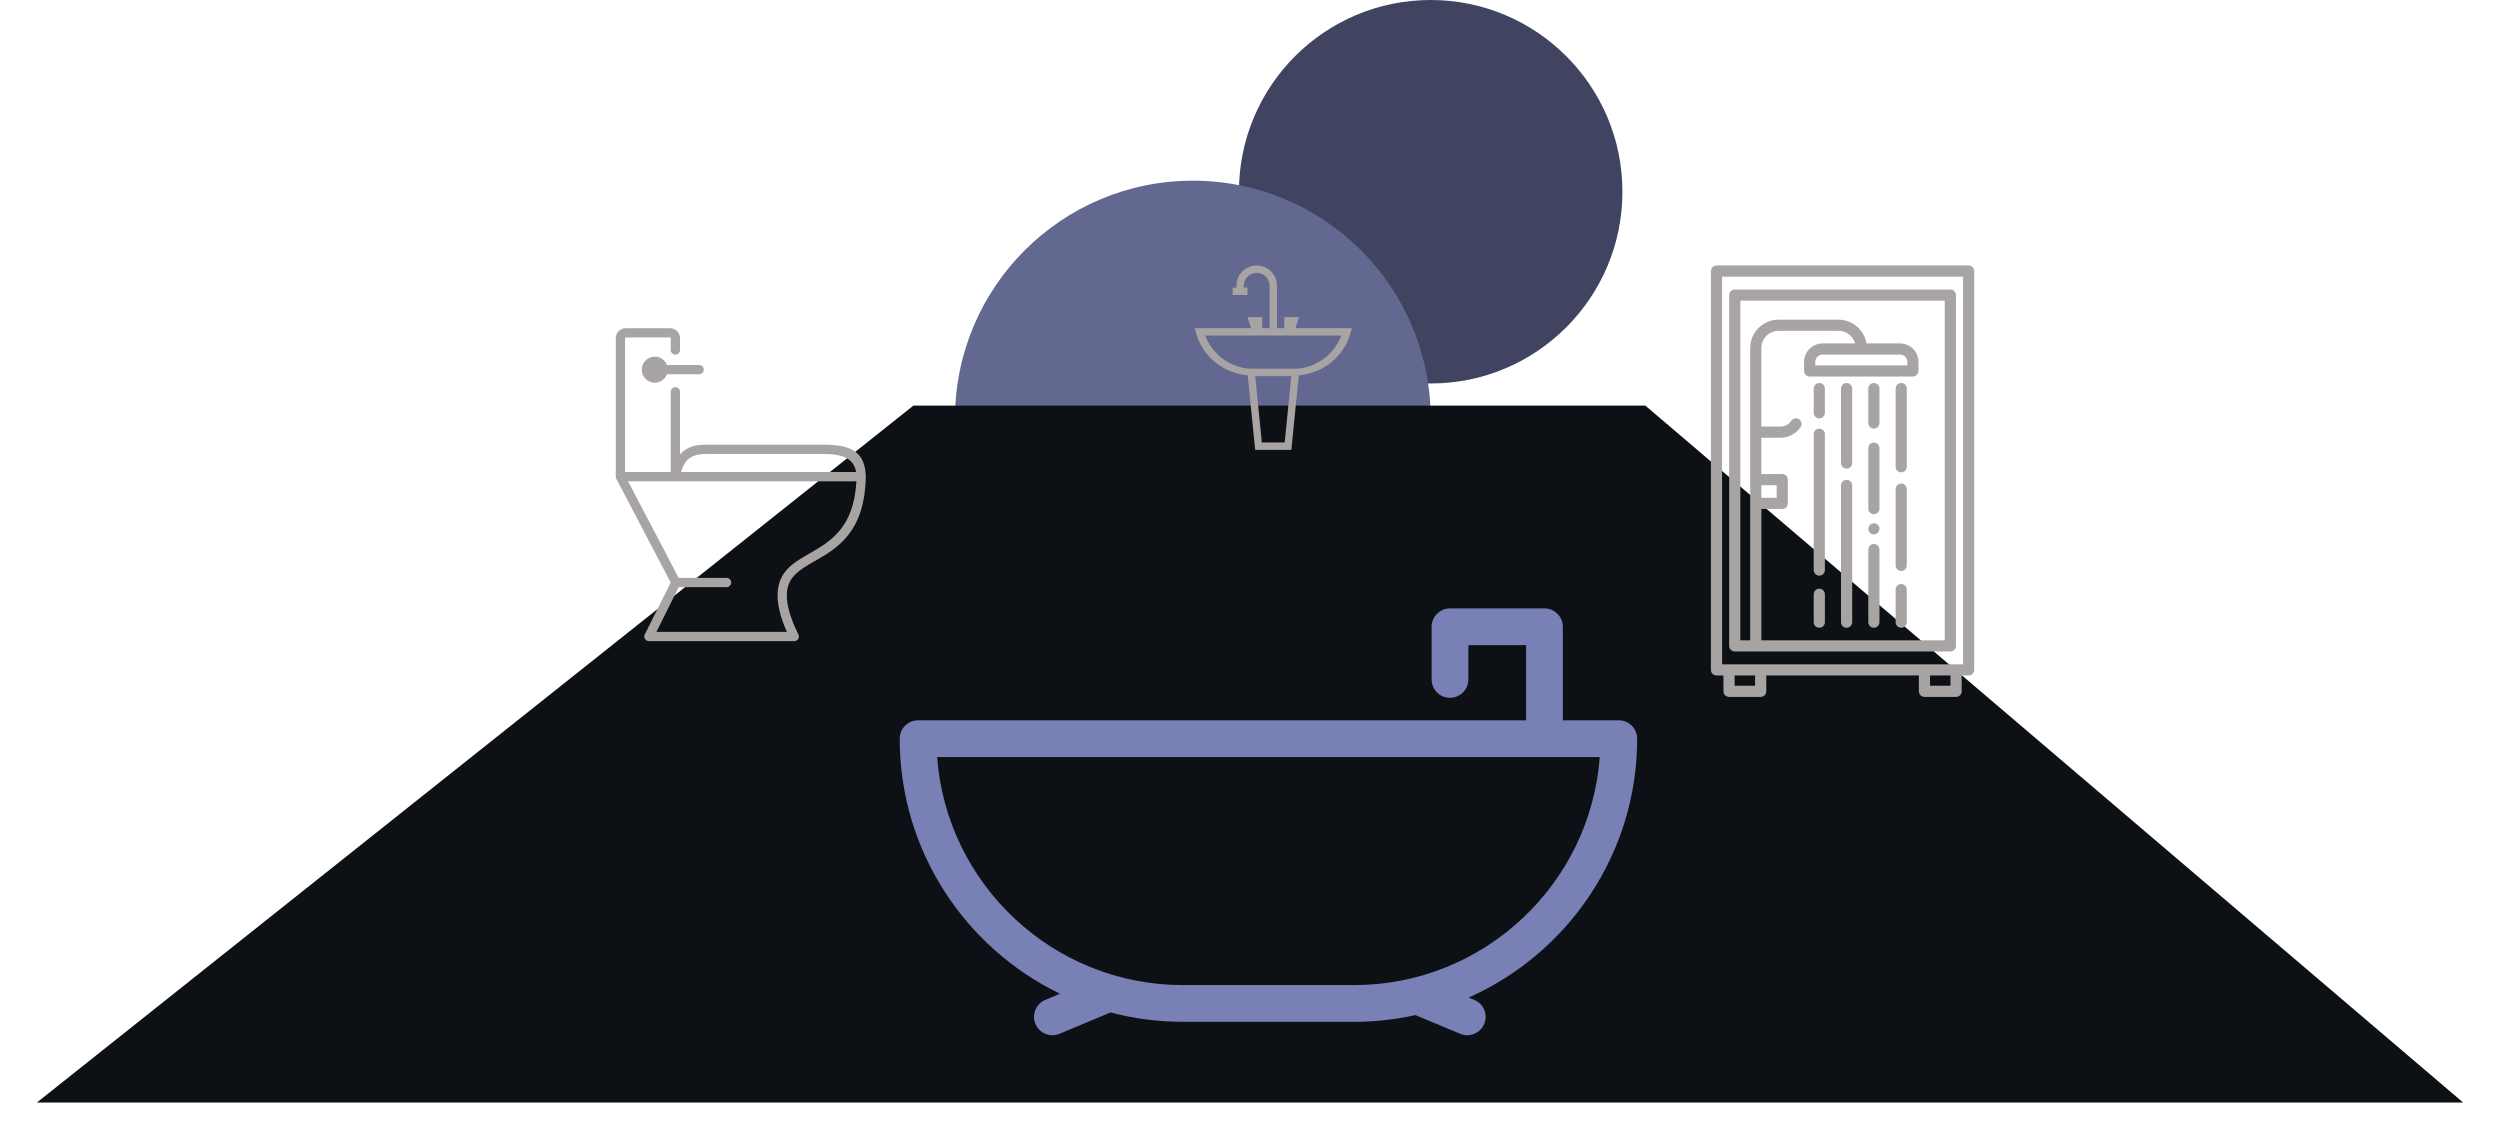 <svg width="678" height="309" viewBox="0 0 678 309" fill="none" xmlns="http://www.w3.org/2000/svg">
<circle cx="388" cy="52" r="52" fill="#404461"/>
<circle cx="323.5" cy="113.5" r="64.5" fill="#626890"/>
<g filter="url(#filter0_d_2532_7006)">
<path d="M247.713 109H446.216L668 298H10L247.713 109Z" fill="#0D1115"/>
</g>
<path d="M340.809 72C337.783 72 335.309 74.474 335.309 77.5V78H334.309V80H338.309V78H337.309V77.5C337.309 75.556 338.864 74 340.809 74C342.753 74 344.309 75.556 344.309 77.5V89H342.309V86H338.309L339.309 89H324L324.344 90.264C326.111 96.742 331.784 101.21 338.381 101.779L340.404 122H350.213L350.303 121.1L352.236 101.779C358.833 101.21 364.507 96.742 366.273 90.264L366.617 89H351.309L352.309 86H348.309V89H346.309V77.5C346.309 74.474 343.834 72 340.809 72ZM326.855 91H363.762C361.711 96.329 356.715 100 350.906 100H339.711C333.902 100 328.907 96.329 326.855 91ZM340.412 102H350.205L348.404 120H342.213L340.412 102Z" fill="#A9A4A4"/>
<path d="M533.892 72H465.514C464.678 72 464 72.678 464 73.514V181.681C464 182.517 464.678 183.195 465.514 183.195H467.4V187.485C467.4 188.322 468.078 189 468.914 189H477.495C478.331 189 479.009 188.321 479.009 187.485V183.195H520.398V187.485C520.398 188.322 521.076 189 521.912 189H530.493C531.329 189 532.007 188.321 532.007 187.485V183.195H533.892C534.728 183.195 535.406 182.517 535.406 181.681V73.514C535.406 72.678 534.728 72 533.892 72ZM475.98 185.971H470.428V183.195H475.98V185.971ZM528.978 185.971H523.426V183.195H528.978V185.971ZM532.378 180.167H467.029V75.028H532.378V180.167Z" fill="#A9A4A4"/>
<path d="M470.467 176.679H528.937C529.773 176.679 530.451 176.001 530.451 175.165V80.031C530.451 79.194 529.773 78.517 528.937 78.517H470.467C469.631 78.517 468.953 79.194 468.953 80.031V175.165C468.953 176.001 469.631 176.679 470.467 176.679ZM471.981 81.545H527.423V173.651H477.68V138.031H483.351C484.187 138.031 484.865 137.353 484.865 136.517V130.076C484.865 129.24 484.187 128.562 483.351 128.562H477.68V118.707H482.901C485.085 118.707 487.113 117.621 488.326 115.802C488.789 115.106 488.601 114.166 487.906 113.702C487.209 113.238 486.27 113.426 485.806 114.122C485.156 115.097 484.07 115.679 482.901 115.679H477.68V94.401C477.68 91.82 479.779 89.719 482.359 89.719H498.587C500.727 89.719 502.533 91.167 503.087 93.134H494.288C491.521 93.134 489.269 95.386 489.269 98.154V100.594C489.269 101.431 489.947 102.109 490.783 102.109H518.779C519.615 102.109 520.293 101.431 520.293 100.594V98.154C520.293 95.386 518.04 93.134 515.27 93.134H506.188C505.582 89.484 502.405 86.691 498.586 86.691H482.358C478.109 86.691 474.651 90.15 474.651 94.401V173.651H471.981V81.545H471.981ZM477.68 135.003V131.59H481.836V135.003H477.68ZM515.271 96.162C516.37 96.162 517.265 97.056 517.265 98.154V99.08H492.297V98.154C492.297 97.056 493.19 96.162 494.289 96.162H515.271Z" fill="#A9A4A4"/>
<path d="M515.604 158.387C514.768 158.387 514.09 159.065 514.09 159.901V168.734C514.09 169.57 514.768 170.248 515.604 170.248C516.44 170.248 517.118 169.57 517.118 168.734V159.901C517.118 159.065 516.44 158.387 515.604 158.387Z" fill="#A9A4A4"/>
<path d="M515.604 131.131C514.768 131.131 514.09 131.809 514.09 132.645V153.34C514.09 154.176 514.768 154.854 515.604 154.854C516.44 154.854 517.118 154.176 517.118 153.34V132.645C517.118 131.809 516.44 131.131 515.604 131.131Z" fill="#A9A4A4"/>
<path d="M515.604 103.874C514.768 103.874 514.09 104.552 514.09 105.388V126.588C514.09 127.424 514.768 128.102 515.604 128.102C516.44 128.102 517.118 127.424 517.118 126.588V105.388C517.118 104.552 516.44 103.874 515.604 103.874Z" fill="#A9A4A4"/>
<path d="M508.198 147.535C507.362 147.535 506.684 148.213 506.684 149.049V168.734C506.684 169.57 507.362 170.248 508.198 170.248C509.034 170.248 509.712 169.57 509.712 168.734V149.049C509.712 148.213 509.034 147.535 508.198 147.535Z" fill="#A9A4A4"/>
<path d="M508.198 120.026C507.362 120.026 506.684 120.705 506.684 121.541V137.945C506.684 138.781 507.362 139.459 508.198 139.459C509.034 139.459 509.712 138.781 509.712 137.945V121.541C509.712 120.705 509.034 120.026 508.198 120.026Z" fill="#A9A4A4"/>
<path d="M508.198 144.936C508.597 144.936 508.988 144.774 509.271 144.492C509.551 144.212 509.712 143.82 509.712 143.422C509.712 143.023 509.551 142.632 509.271 142.351C508.988 142.069 508.597 141.907 508.198 141.907C507.799 141.907 507.411 142.069 507.128 142.351C506.845 142.634 506.684 143.023 506.684 143.422C506.684 143.82 506.845 144.212 507.128 144.492C507.411 144.774 507.799 144.936 508.198 144.936Z" fill="#A9A4A4"/>
<path d="M508.198 103.874C507.362 103.874 506.684 104.552 506.684 105.388V114.726C506.684 115.562 507.362 116.24 508.198 116.24C509.034 116.24 509.712 115.562 509.712 114.726V105.388C509.712 104.552 509.034 103.874 508.198 103.874Z" fill="#A9A4A4"/>
<path d="M500.795 130.121C499.959 130.121 499.281 130.799 499.281 131.635V168.734C499.281 169.57 499.959 170.248 500.795 170.248C501.632 170.248 502.31 169.57 502.31 168.734V131.635C502.31 130.799 501.632 130.121 500.795 130.121Z" fill="#A9A4A4"/>
<path d="M500.795 103.874C499.959 103.874 499.281 104.552 499.281 105.388V125.578C499.281 126.414 499.959 127.092 500.795 127.092C501.632 127.092 502.31 126.414 502.31 125.578V105.388C502.31 104.552 501.632 103.874 500.795 103.874Z" fill="#A9A4A4"/>
<path d="M493.393 159.648C492.557 159.648 491.879 160.327 491.879 161.163V168.734C491.879 169.57 492.557 170.248 493.393 170.248C494.229 170.248 494.907 169.57 494.907 168.734V161.163C494.907 160.327 494.229 159.648 493.393 159.648Z" fill="#A9A4A4"/>
<path d="M493.393 116.24C492.557 116.24 491.879 116.918 491.879 117.754V154.601C491.879 155.437 492.557 156.115 493.393 156.115C494.229 156.115 494.907 155.437 494.907 154.601V117.755C494.907 116.918 494.229 116.24 493.393 116.24Z" fill="#A9A4A4"/>
<path d="M493.393 103.874C492.557 103.874 491.879 104.552 491.879 105.388V111.95C491.879 112.786 492.557 113.464 493.393 113.464C494.229 113.464 494.907 112.786 494.907 111.95V105.388C494.907 104.552 494.229 103.874 493.393 103.874Z" fill="#A9A4A4"/>
<path d="M244 200.332C244 197.581 246.23 195.35 248.982 195.35H413.878V174.963H398.221V184.265C398.221 187.016 395.99 189.247 393.239 189.247C390.488 189.247 388.257 187.016 388.257 184.265V169.982C388.257 167.23 390.488 165 393.239 165H418.859C421.611 165 423.841 167.23 423.841 169.982V195.35H439.018C441.77 195.35 444 197.581 444 200.332C444 231.609 425.201 258.574 398.311 270.532L399.845 271.173C402.383 272.234 403.581 275.152 402.52 277.691C401.721 279.601 399.87 280.752 397.922 280.752C397.281 280.752 396.63 280.628 396.002 280.366L383.868 275.293C378.504 276.484 372.932 277.118 367.214 277.118H320.786C314.011 277.118 307.44 276.232 301.178 274.576L287.329 280.366C286.701 280.628 286.05 280.752 285.41 280.752C283.461 280.752 281.61 279.601 280.812 277.691C279.75 275.152 280.948 272.234 283.487 271.173L287.471 269.507C261.77 257.08 244 230.742 244 200.332ZM320.786 267.154H367.214C402.384 267.154 431.296 239.842 433.852 205.313H254.146C256.703 239.843 285.615 267.154 320.786 267.154Z" fill="#7880B5"/>
<path d="M181.906 106.248C181.906 105.55 182.472 104.99 183.163 104.99C183.861 104.99 184.42 105.557 184.42 106.248V129.27C184.42 129.967 183.854 130.527 183.163 130.527H168.257C167.566 130.534 167 129.967 167 129.276V91.708C167 90.969 167.304 90.292 167.794 89.794L167.801 89.787C168.299 89.304 168.969 89 169.715 89H181.713C182.452 89 183.135 89.304 183.626 89.801C184.116 90.292 184.42 90.969 184.42 91.715V94.906C184.42 95.603 183.854 96.163 183.163 96.163C182.465 96.163 181.906 95.597 181.906 94.906V91.708C181.906 91.659 181.885 91.611 181.851 91.57C181.816 91.535 181.768 91.514 181.713 91.514H169.715C169.659 91.514 169.611 91.535 169.576 91.57L169.57 91.576C169.535 91.611 169.514 91.659 169.514 91.715V128.019H181.906V106.248ZM181.899 157.99L167.145 129.857C166.827 129.242 167.062 128.489 167.677 128.164C167.863 128.068 168.064 128.019 168.257 128.019V128.012H233.552C234.249 128.012 234.809 128.579 234.809 129.27C234.809 129.318 234.809 129.366 234.802 129.415C234.45 144.431 227.087 148.658 220.891 152.209C217.271 154.288 214.101 156.104 213.507 159.952L213.5 159.986C213.272 161.492 213.396 163.219 213.873 165.174C214.37 167.211 215.247 169.505 216.525 172.053C216.836 172.675 216.581 173.428 215.959 173.739C215.779 173.829 215.586 173.87 215.399 173.87H175.986C175.289 173.87 174.729 173.304 174.729 172.613C174.729 172.371 174.798 172.143 174.923 171.95L181.899 157.99ZM170.336 130.534L184.42 157.396C184.6 157.741 184.614 158.163 184.427 158.536L178.017 171.363H213.41C212.512 169.366 211.856 167.501 211.435 165.775C210.875 163.481 210.737 161.43 211.013 159.62L211.02 159.579C211.801 154.536 215.462 152.437 219.641 150.04C225.111 146.904 231.583 143.188 232.253 130.54H170.336V130.534ZM183.308 159.233C182.61 159.233 182.051 158.667 182.051 157.976C182.051 157.279 182.617 156.719 183.308 156.719H197.047C197.744 156.719 198.304 157.286 198.304 157.976C198.304 158.674 197.737 159.233 197.047 159.233H183.308ZM184.413 129.463C184.31 130.147 183.667 130.623 182.983 130.52C182.3 130.416 181.823 129.774 181.927 129.09C182.127 127.791 182.452 126.617 182.908 125.588C183.384 124.517 183.999 123.612 184.752 122.873C187.197 120.483 190.305 120.539 193.275 120.594C193.538 120.601 193.793 120.601 194.463 120.601H221.374C227.757 120.559 234.83 120.511 234.795 129.58C234.795 130.271 234.236 130.831 233.545 130.831C232.854 130.831 232.295 130.271 232.295 129.58C232.322 123.032 226.575 123.074 221.395 123.108C220.614 123.115 220.635 123.122 220.172 123.122H194.47L193.241 123.101C190.782 123.06 188.205 123.012 186.506 124.676C185.974 125.194 185.546 125.837 185.201 126.603C184.842 127.405 184.579 128.358 184.413 129.463ZM177.589 96.716C179.544 96.716 181.125 98.297 181.125 100.252C181.125 102.207 179.544 103.789 177.589 103.789C175.634 103.789 174.052 102.207 174.052 100.252C174.052 98.297 175.641 96.716 177.589 96.716ZM181.125 101.509C180.428 101.509 179.868 100.943 179.868 100.252C179.868 99.554 180.435 98.995 181.125 98.995H189.608C190.305 98.995 190.865 99.561 190.865 100.252C190.865 100.95 190.298 101.509 189.608 101.509H181.125Z" fill="#A9A4A4"/>
<defs>
<filter id="filter0_d_2532_7006" x="0" y="100" width="678" height="209" filterUnits="userSpaceOnUse" color-interpolation-filters="sRGB">
<feFlood flood-opacity="0" result="BackgroundImageFix"/>
<feColorMatrix in="SourceAlpha" type="matrix" values="0 0 0 0 0 0 0 0 0 0 0 0 0 0 0 0 0 0 127 0" result="hardAlpha"/>
<feOffset dy="1"/>
<feGaussianBlur stdDeviation="5"/>
<feComposite in2="hardAlpha" operator="out"/>
<feColorMatrix type="matrix" values="0 0 0 0 0.866 0 0 0 0 0.802 0 0 0 0 0.802 0 0 0 0.44 0"/>
<feBlend mode="normal" in2="BackgroundImageFix" result="effect1_dropShadow_2532_7006"/>
<feBlend mode="normal" in="SourceGraphic" in2="effect1_dropShadow_2532_7006" result="shape"/>
</filter>
</defs>
</svg>
